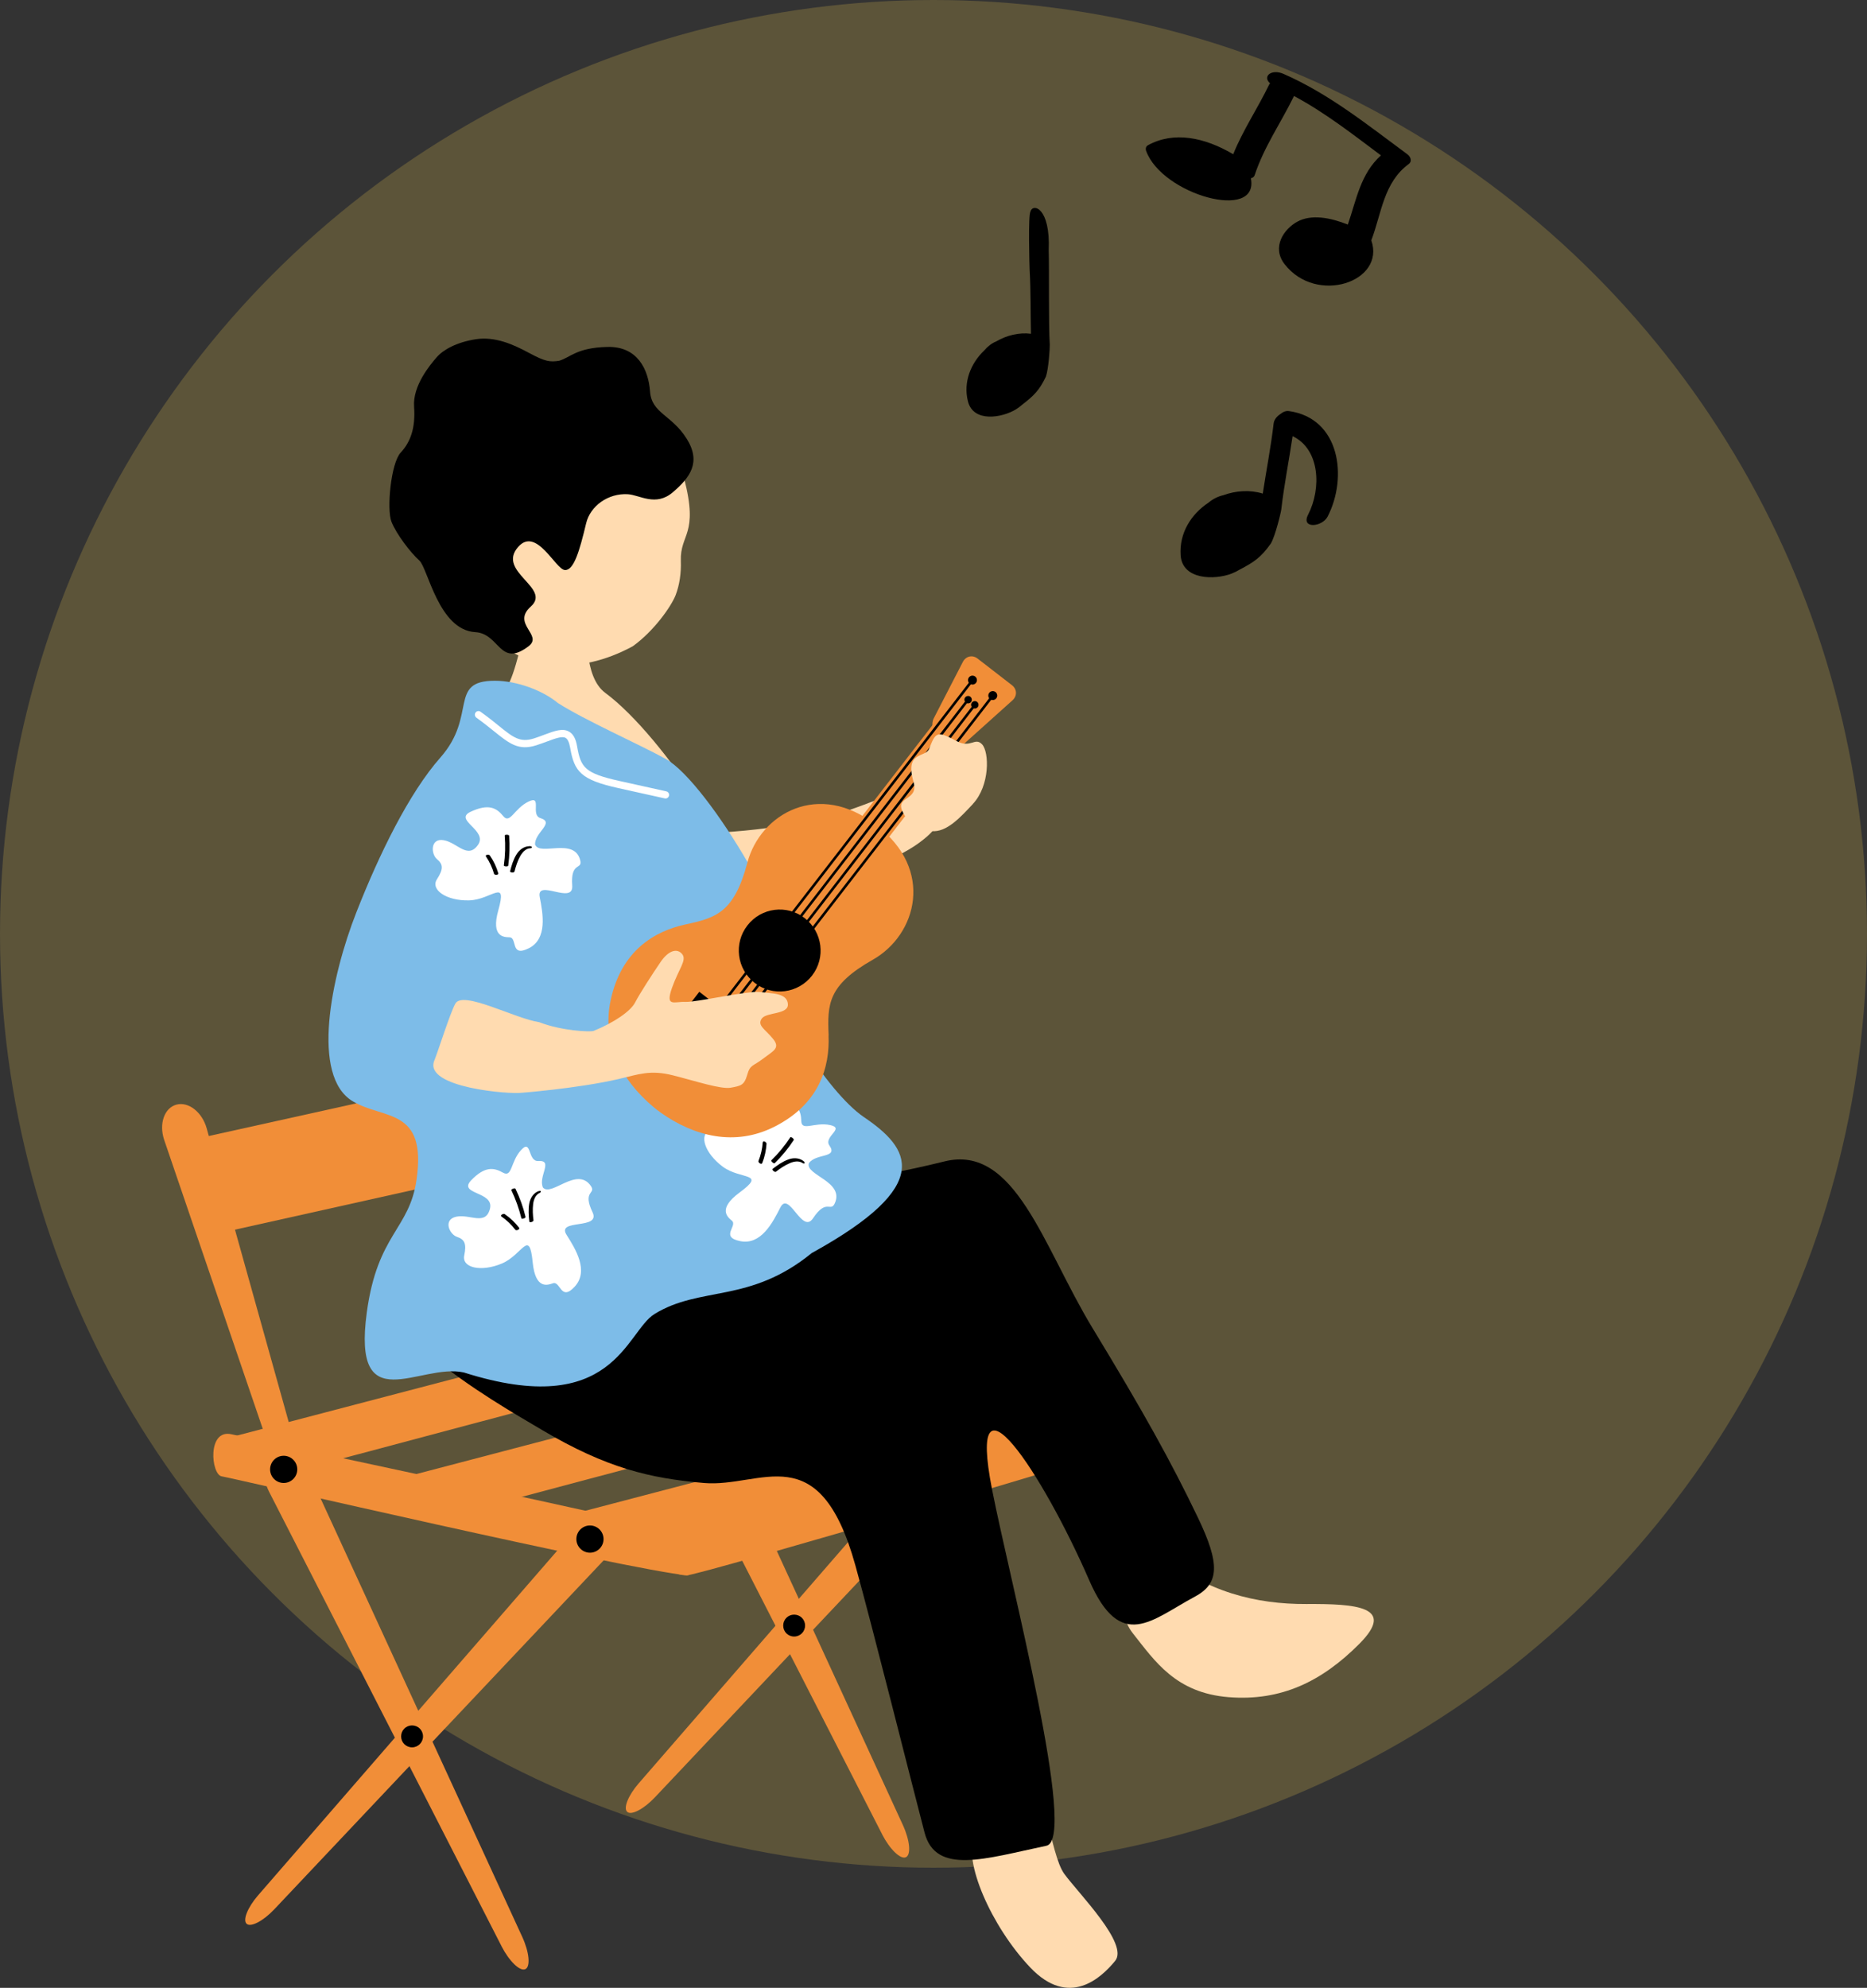 <svg width="311" height="331" viewBox="0 0 311 331" fill="none" xmlns="http://www.w3.org/2000/svg">
<rect x="0" y="0" width="311" height="331" fill="#333333" stroke="none"/>
<circle opacity="0.2" cx="155.5" cy="155.5" r="155.5" fill="#FFDA52"/>
<g clip-path="url(#clip0_385_160)">
<path d="M101.86 190.78L35.702 205.521L29.396 190.353L98.391 175.082L101.86 190.78Z" fill="#F18E38"/>
<path d="M49.283 254.071C50.165 256.749 53.34 255.542 52.576 252.835L34.423 187.867C33.658 185.16 31.38 183.395 29.381 183.939C27.382 184.483 26.456 187.102 27.338 189.78L49.283 254.071Z" fill="#F18E38"/>
<path d="M114.795 240.448C115.677 243.125 118.852 241.919 118.087 239.212L99.935 174.244C99.17 171.537 96.892 169.771 94.893 170.316C92.894 170.86 91.968 173.479 92.85 176.156L114.795 240.448Z" fill="#F18E38"/>
<path d="M109.077 299.296C107.254 301.223 105.182 302.312 104.491 301.708C103.786 301.105 104.638 298.972 106.387 296.957L158.964 236.402C160.699 234.401 163.344 233.813 164.814 235.093C166.299 236.373 166.005 239.006 164.182 240.933L109.077 299.296Z" fill="#F18E38"/>
<path d="M146.926 305.416C148.205 307.917 149.998 309.653 150.895 309.256C151.791 308.858 151.571 306.446 150.395 303.886L114.912 226.766C113.736 224.206 111.223 222.808 109.327 223.647C107.431 224.485 106.916 227.222 108.21 229.737L146.941 305.431L146.926 305.416Z" fill="#F18E38"/>
<path d="M45.682 317.936C43.859 319.863 41.787 320.952 41.096 320.349C40.391 319.745 41.243 317.612 42.992 315.597L95.569 255.042C97.303 253.041 99.949 252.453 101.419 253.733C102.904 255.013 102.61 257.646 100.787 259.573L45.682 317.936Z" fill="#F18E38"/>
<path d="M83.531 324.056C84.81 326.557 86.603 328.293 87.499 327.896C88.396 327.499 88.176 325.086 87 322.526L51.517 245.406C50.342 242.846 47.828 241.448 45.932 242.287C44.036 243.125 43.521 245.862 44.815 248.378L83.546 324.071L83.531 324.056Z" fill="#F18E38"/>
<path d="M123.526 217.026L38.877 239.197L56.676 242.949L138.342 221.204L123.526 217.026Z" fill="#F18E38"/>
<path d="M149.689 224.397L64.908 246.612L82.708 250.364L164.505 228.59L149.689 224.397Z" fill="#F18E38"/>
<path d="M92.027 252.997L109.827 256.749L189.302 235.578L174.471 231.4L92.027 252.997Z" fill="#F18E38"/>
<path d="M38.583 238.829C41.669 239.55 109.812 253.953 113.619 255.307C115.545 255.998 115.956 262.442 114.442 262.31C104.741 261.427 38.73 246.112 36.936 245.832C35.158 245.553 34.467 237.873 38.583 238.829Z" fill="#F18E38"/>
<path d="M110.797 256.131C110.797 256.131 184.04 235.534 186.715 234.916C189.39 234.298 193.506 238.829 191.242 239.859C188.979 240.889 116.485 262.31 114.427 262.31C112.37 262.31 111.414 261.28 110.385 259.838C109.356 258.396 108.945 256.955 110.797 256.131Z" fill="#F18E38"/>
<path d="M49.518 244.67C49.518 245.921 48.504 246.936 47.255 246.936C46.005 246.936 44.991 245.921 44.991 244.67C44.991 243.42 46.005 242.405 47.255 242.405C48.504 242.405 49.518 243.42 49.518 244.67Z" fill="black"/>
<path d="M100.537 256.278C100.537 257.528 99.523 258.544 98.274 258.544C97.024 258.544 96.01 257.528 96.01 256.278C96.01 255.027 97.024 254.012 98.274 254.012C99.523 254.012 100.537 255.027 100.537 256.278Z" fill="black"/>
<path d="M70.464 289.13C70.464 290.13 69.655 290.954 68.641 290.954C67.627 290.954 66.819 290.145 66.819 289.13C66.819 288.115 67.627 287.305 68.641 287.305C69.655 287.305 70.464 288.115 70.464 289.13Z" fill="black"/>
<path d="M134.109 270.681C134.109 271.681 133.3 272.505 132.286 272.505C131.272 272.505 130.464 271.696 130.464 270.681C130.464 269.666 131.272 268.857 132.286 268.857C133.3 268.857 134.109 269.666 134.109 270.681Z" fill="black"/>
<path d="M109.18 138.7C120.689 139.229 132.433 137.67 139.841 135.404C147.249 133.138 153.834 129.225 154.452 132.109C155.069 134.992 159.185 136.022 152.806 140.553C146.426 145.085 123.379 153.323 114.942 154.353C106.505 155.383 104.653 138.494 109.18 138.7Z" fill="#FFDBB0"/>
<path d="M87.47 104.215C87.97 104.274 97.083 103.612 97.715 103.626C97.847 104.774 97.156 112.659 100.817 115.366C110.826 122.781 125.216 145.585 123.614 150.749C123.085 153.485 99.979 163.445 94.525 162.916C88.675 162.356 72.36 169.624 69.553 162.842C63.012 147.1 71.934 130.255 84.442 114.322C85.706 112.718 87.382 104.965 87.47 104.215Z" fill="#FFDBB0"/>
<path d="M77.872 99.919C81.091 106.642 86.618 110.306 91.468 110.732C96.333 111.159 101.008 109.997 105.402 107.613C108.974 105.053 111.84 100.919 112.546 99.095C113.193 97.418 113.487 95.388 113.413 93.416C113.266 88.811 116.412 89.164 113.972 79.705C113.237 76.836 108.283 63.492 95.246 61.653C83.781 60.02 71.125 85.854 77.857 99.934L77.872 99.919Z" fill="#FFDBB0"/>
<path d="M93.188 60.064C91.615 60.314 90.807 60.211 88.161 58.784C85.515 57.357 82.487 55.989 79.239 56.489C75.99 57.004 73.815 58.255 72.742 59.49C71.669 60.726 68.715 64.213 68.979 67.744C69.229 71.275 68.377 73.614 66.745 75.365C65.114 77.115 64.393 84.78 65.202 86.855C66.01 88.929 68.421 92.063 69.847 93.328C71.272 94.593 73.051 104.906 79.165 105.259C83.281 105.495 83.207 111.291 88.058 107.599C90.513 105.715 85.162 103.906 88.425 100.993C91.909 97.889 82.708 95.211 86.294 91.092C89.337 87.59 92.526 94.829 94.099 94.917C95.599 95.005 96.539 91.724 97.642 87.119C98.332 84.251 101.302 82.103 104.579 82.294C106.564 82.412 109.224 84.412 112.076 81.97C114.927 79.528 116.867 76.983 114.369 73.025C111.87 69.053 108.548 68.832 108.283 65.198C108.019 61.565 106.226 57.622 101.14 57.769C96.054 57.901 95.025 59.505 93.173 60.064H93.188Z" fill="black"/>
<path d="M170.488 295.603C174.06 295.986 174.853 308.711 177.293 312.036C179.733 315.361 188.067 323.703 185.76 326.513C183.452 329.323 178.087 334.428 171.605 327.602C165.123 320.775 160.302 309.756 162.359 305.607C164.417 301.458 170.503 295.603 170.503 295.603H170.488Z" fill="#FFDBB0"/>
<path d="M193.682 258.985C189.199 261.927 185.04 267.356 188.714 271.976C192.374 276.595 195.843 281.891 204.647 282.598C213.452 283.304 220.228 279.949 226.431 273.726C232.619 267.503 225.902 267.047 217.597 267.091C209.292 267.135 200.885 265.076 193.697 258.985H193.682Z" fill="#FFDBB0"/>
<path d="M96.775 206.684C105.314 206.684 111.003 211.671 121.071 204.933C132.242 197.459 144.119 196.694 157.289 193.399C169.136 190.427 173.78 207.625 181.982 221.131C190.493 235.137 195.02 243.272 199.547 252.703C203.281 260.485 203.119 263.693 199.003 265.885C191.904 269.666 186.701 275.227 181.438 263.134C173.678 245.303 160.934 226.045 165.255 248.024C168.269 263.398 179.528 306.24 174.31 307.343C164.094 309.491 155.878 312.272 154.011 305.151C151.909 297.133 145.339 270.902 142.487 260.662C136.446 238.962 126.848 247.76 117.25 246.936C108.239 246.156 101.066 244.464 90.366 238.153C82.179 233.312 57.176 219.204 66.231 210.421C73.859 203.02 88.264 206.684 96.804 206.684H96.775Z" fill="black"/>
<path d="M61.101 218.527C62.894 205.374 68.2 204.786 69.391 196.4C71.111 184.41 63.938 186.469 58.764 183.38C51.753 179.202 55.119 162.695 59.381 151.867C63.173 142.216 68.127 132.064 73.374 126.121C79.548 119.118 74.594 113.351 82.429 113.351C86.133 113.351 90.454 114.999 92.923 117.058C97.451 119.942 106.299 123.855 110.826 126.327C118.102 130.299 133.859 157.428 130.89 161.371C127.318 166.108 138.019 182.026 143.869 185.984C151.541 191.177 155.907 197.253 135.211 208.655C124.878 217.085 116.676 214.084 109.018 218.806C104.241 221.749 102.242 236.49 77.255 228.531C69.92 226.913 58.646 236.623 61.101 218.527Z" fill="#7DBCE8"/>
<path d="M110.753 132.947L102.918 131.211C96.789 129.843 95.657 128.489 94.981 124.532C94.82 123.634 94.57 123.075 94.217 122.869C93.629 122.531 92.468 122.972 91.115 123.473C90.557 123.679 89.954 123.899 89.322 124.105C86.368 125.047 84.839 123.811 82.296 121.766C81.458 121.089 80.518 120.339 79.356 119.5C79.092 119.309 79.019 118.927 79.21 118.662C79.401 118.382 79.783 118.323 80.047 118.515C81.238 119.368 82.208 120.133 83.046 120.824C85.486 122.796 86.618 123.693 88.94 122.958C89.557 122.766 90.131 122.546 90.674 122.34C92.379 121.707 93.717 121.207 94.79 121.825C95.496 122.222 95.922 123.017 96.142 124.326C96.745 127.827 97.465 128.769 103.154 130.034L110.988 131.77C111.311 131.844 111.517 132.167 111.444 132.491C111.37 132.815 111.047 133.021 110.723 132.947H110.753Z" fill="white"/>
<path d="M89.146 140.656C89.91 142.583 95.731 139.362 96.657 143.275C97.039 144.879 95.025 143.422 95.319 147.453C95.569 150.763 89.293 146.217 89.91 149.395C90.439 152.102 91.233 156.324 88.087 157.899C84.942 159.473 86.235 156.119 84.868 156.074C83.987 156.045 81.752 156.06 83.002 151.602C84.545 146.1 81.899 149.822 78.151 149.925C74.403 150.028 71.654 148.159 72.786 146.409C73.918 144.658 73.8 143.908 72.786 143.054C71.772 142.201 71.654 139.509 73.918 139.906C76.182 140.303 77.901 143.128 79.621 140.686C81.341 138.243 75.432 136.537 78.43 135.154C81.414 133.771 82.722 134.536 83.84 135.904C84.957 137.272 85.662 134.624 88.029 133.477C90.395 132.329 88.293 135.684 90.028 136.228C92.497 137.008 89.013 138.611 89.131 140.656H89.146Z" fill="white"/>
<path d="M80.959 142.628C81.561 143.51 82.002 144.481 82.296 145.496C82.37 145.761 83.09 145.732 83.002 145.408C82.693 144.349 82.223 143.349 81.591 142.436C81.444 142.216 80.738 142.319 80.959 142.628Z" fill="black"/>
<path d="M84.075 139.126C84.207 140.789 84.163 142.451 83.928 144.099C83.898 144.275 84.633 144.334 84.662 144.128C84.883 142.48 84.942 140.818 84.809 139.156C84.795 138.95 84.075 138.95 84.075 139.126Z" fill="black"/>
<path d="M88.131 140.906C87.235 140.95 86.5 141.524 86.044 142.26C85.515 143.113 85.206 144.114 84.971 145.085C84.912 145.29 85.633 145.379 85.706 145.114C85.927 144.246 86.206 143.378 86.632 142.598C86.985 141.966 87.543 141.289 88.323 141.245C88.425 141.245 88.646 141.186 88.587 141.039C88.528 140.892 88.264 140.892 88.146 140.892L88.131 140.906Z" fill="black"/>
<path d="M134.726 193.708C134.138 195.694 140.723 196.738 139.048 200.387C138.357 201.888 137.666 199.504 135.432 202.859C133.594 205.624 131.434 198.165 129.979 201.078C128.729 203.55 126.774 207.36 123.32 206.669C119.866 205.977 122.938 204.124 121.909 203.256C121.233 202.682 119.469 201.328 123.188 198.577C127.789 195.179 123.408 196.503 120.395 194.267C117.382 192.031 116.353 188.882 118.323 188.191C120.292 187.514 120.66 186.837 120.366 185.543C120.072 184.248 121.645 182.056 123.188 183.748C124.731 185.44 124.349 188.75 127.215 187.867C130.067 186.999 126.466 182.026 129.67 182.762C132.874 183.512 133.433 184.91 133.477 186.675C133.521 188.441 135.696 186.793 138.269 187.337C140.841 187.882 137.122 189.25 138.166 190.751C139.636 192.884 135.902 192.001 134.741 193.693L134.726 193.708Z" fill="white"/>
<path d="M127.053 190.221C126.98 191.28 126.745 192.325 126.348 193.311C126.245 193.575 126.833 193.987 126.965 193.678C127.377 192.648 127.612 191.56 127.686 190.456C127.7 190.177 127.083 189.838 127.068 190.221H127.053Z" fill="black"/>
<path d="M131.654 189.368C130.743 190.751 129.685 192.045 128.494 193.207C128.362 193.325 128.906 193.825 129.052 193.678C130.243 192.516 131.301 191.236 132.213 189.838C132.33 189.662 131.757 189.221 131.654 189.368Z" fill="black"/>
<path d="M133.771 193.281C133.036 192.766 132.11 192.766 131.287 193.075C130.346 193.428 129.479 194.031 128.7 194.635C128.523 194.767 129.052 195.267 129.258 195.105C129.949 194.561 130.713 194.046 131.537 193.693C132.198 193.399 133.051 193.222 133.697 193.664C133.785 193.722 133.991 193.811 134.035 193.664C134.079 193.516 133.859 193.34 133.771 193.281Z" fill="black"/>
<path d="M90.469 197.768C91.88 199.284 96.142 194.164 98.421 197.474C99.361 198.842 96.951 198.21 98.7 201.843C100.14 204.845 92.629 202.873 94.379 205.624C95.863 207.964 98.127 211.598 95.76 214.216C93.394 216.82 93.379 213.245 92.1 213.687C91.263 213.966 89.19 214.805 88.734 210.2C88.176 204.506 87.059 208.935 83.605 210.391C80.15 211.848 76.917 211.112 77.328 209.067C77.754 207.022 77.358 206.375 76.108 205.948C74.859 205.521 73.756 203.065 76.02 202.594C78.269 202.123 80.9 204.153 81.62 201.255C82.34 198.357 76.211 198.916 78.489 196.532C80.768 194.164 82.267 194.399 83.796 195.267C85.339 196.135 85.03 193.414 86.809 191.486C88.587 189.559 87.867 193.443 89.675 193.325C92.262 193.149 89.587 195.915 90.454 197.768H90.469Z" fill="white"/>
<path d="M83.546 202.579C84.413 203.182 85.192 203.918 85.839 204.771C86.015 204.992 86.662 204.698 86.471 204.433C85.795 203.55 84.986 202.8 84.075 202.167C83.854 202.02 83.237 202.358 83.546 202.579Z" fill="black"/>
<path d="M85.177 198.18C85.897 199.681 86.456 201.255 86.853 202.873C86.897 203.05 87.588 202.844 87.544 202.638C87.162 201.02 86.588 199.445 85.868 197.945C85.78 197.754 85.104 198.018 85.177 198.18Z" fill="black"/>
<path d="M89.616 198.371C88.793 198.739 88.323 199.534 88.161 200.402C87.985 201.387 88.058 202.432 88.176 203.418C88.205 203.638 88.896 203.447 88.867 203.182C88.749 202.3 88.705 201.387 88.808 200.505C88.896 199.784 89.175 198.96 89.895 198.636C89.984 198.592 90.175 198.46 90.072 198.357C89.969 198.239 89.704 198.342 89.601 198.386L89.616 198.371Z" fill="black"/>
<path d="M161.19 122.42L156.714 118.955L139.394 141.369L143.871 144.834L161.19 122.42Z" fill="#F18E38"/>
<path d="M138.034 172.419C137.813 167.211 137.872 164.063 145.383 159.811C152.747 155.648 155.672 144.761 145.985 137.434C136.446 129.887 126.657 135.463 124.496 143.643C122.277 151.999 119.249 152.838 114.148 153.941C109.063 155.045 103.477 158.267 101.713 166.594C100.229 173.67 103.462 179.775 108.754 184.248C108.974 184.424 109.18 184.601 109.401 184.778C109.621 184.954 109.842 185.116 110.077 185.278C115.736 189.279 122.438 190.883 128.906 187.661C136.52 183.865 138.239 177.642 138.019 172.434L138.034 172.419Z" fill="#F18E38"/>
<path d="M135.27 162.445C132.962 165.431 128.685 165.976 125.716 163.666C122.732 161.356 122.188 157.075 124.496 154.103C126.804 151.117 131.081 150.572 134.05 152.882C137.019 155.192 137.578 159.473 135.27 162.445Z" fill="black"/>
<path d="M126.604 172.977L116.489 165.146L115.203 166.811L125.318 174.641L126.604 172.977Z" fill="black"/>
<path d="M160.831 123.664C160.023 124.385 158.656 124.444 157.788 123.782L156.216 122.561C155.348 121.899 155.054 120.56 155.554 119.589L160.39 110.217C160.89 109.246 162.007 108.996 162.859 109.673L168.562 114.087C169.43 114.749 169.459 115.896 168.651 116.617L160.802 123.664H160.831Z" fill="#F18E38"/>
<path d="M162.549 117.503L162.212 117.242L120.657 171.037L120.994 171.298L162.549 117.503Z" fill="black"/>
<path d="M161.836 113.803L161.499 113.542L118.405 169.27L118.742 169.531L161.836 113.803Z" fill="black"/>
<path d="M161.431 116.632L161.094 116.371L119.54 170.166L119.877 170.427L161.431 116.632Z" fill="black"/>
<path d="M165.357 116.209L165.02 115.948L121.763 171.885L122.1 172.147L165.357 116.209Z" fill="black"/>
<path d="M161.757 116.882C161.551 117.147 161.154 117.205 160.89 116.999C160.625 116.793 160.566 116.396 160.772 116.131C160.978 115.867 161.375 115.808 161.639 116.014C161.904 116.22 161.963 116.617 161.757 116.882Z" fill="black"/>
<path d="M162.874 117.735C162.668 118 162.271 118.059 162.007 117.853C161.742 117.647 161.683 117.25 161.889 116.985C162.095 116.72 162.492 116.661 162.756 116.867C163.021 117.073 163.08 117.47 162.874 117.735Z" fill="black"/>
<path d="M162.58 113.704C162.33 114.028 161.86 114.086 161.537 113.836C161.213 113.586 161.154 113.116 161.404 112.792C161.654 112.468 162.125 112.409 162.448 112.659C162.771 112.91 162.83 113.38 162.58 113.704Z" fill="black"/>
<path d="M165.961 116.279C165.711 116.602 165.241 116.661 164.917 116.411C164.594 116.161 164.535 115.69 164.785 115.366C165.035 115.043 165.505 114.984 165.828 115.234C166.152 115.484 166.211 115.955 165.961 116.279Z" fill="black"/>
<path d="M98.891 171.655C102.287 170.272 105.065 168.374 105.799 166.917C106.549 165.461 108.695 162.151 110.033 160.194C111.37 158.222 112.811 157.855 113.634 158.87C114.457 159.885 113.075 161.283 111.929 164.519C110.797 167.771 112.311 166.741 114.178 166.829C116.044 166.903 124.511 164.946 126.569 165.181C128.612 165.417 131.096 165.343 131.243 167.167C131.404 168.992 127.642 168.491 126.877 169.624C126.113 170.757 127.406 171.331 128.729 172.934C130.067 174.538 128.832 174.965 127.127 176.274C125.422 177.583 124.966 177.23 124.467 178.981C123.967 180.732 123.394 180.805 121.747 181.114C120.101 181.423 115.824 179.996 112.076 179.055C108.328 178.113 106.432 178.878 103.11 179.658C96.157 181.276 86.192 182.026 86.956 181.953C85.06 182.262 70.493 181.129 72.345 176.598C72.992 175.024 74.947 168.756 75.844 167.123C77.078 164.858 85.736 169.595 89.837 170.213C93.541 171.655 98.362 171.875 98.891 171.655Z" fill="#FFDBB0"/>
<path d="M162.051 133.889C160.081 135.978 157.715 138.656 155.172 138.391C153.144 138.185 151.35 137.376 150.307 135.051C149.175 132.55 153.07 133.33 152.173 130.226C150.674 125.003 154.143 126.224 154.76 124.709C155.833 122.06 155.936 121.531 159.288 123.37C161.713 124.694 162.374 122.678 163.58 123.929C164.8 125.194 164.932 130.814 162.051 133.874V133.889Z" fill="#FFDBB0"/>
<path d="M214.686 68.45C214.187 68.376 213.672 68.612 213.231 68.98C212.673 69.347 212.232 69.892 212.158 70.524C211.703 74.438 210.938 78.292 210.35 82.191C208.219 81.529 205.897 81.691 203.78 82.456C202.869 82.662 202.016 83.103 201.296 83.706C198.43 85.604 196.416 88.752 196.666 92.46C196.945 96.609 202.384 96.594 205.176 95.505C205.617 95.329 206.044 95.123 206.455 94.873C208.88 93.607 210.071 92.813 211.703 90.488C212.438 89.238 213.378 85.339 213.437 84.795C213.907 80.72 214.716 76.689 215.318 72.628C219.89 74.791 220.14 81.338 217.905 85.692C216.656 88.105 220.243 87.781 221.154 86.016C224.535 79.454 223.197 69.627 214.701 68.45H214.686Z" fill="black"/>
<path d="M228.444 39.982C230.149 35.48 230.473 30.39 234.677 27.3C235.191 26.933 235.088 26.182 234.427 25.682C227.842 20.827 221.433 15.649 213.819 12.309C211.806 11.412 210.233 12.721 211.57 13.883C211.497 13.957 211.438 14.03 211.394 14.118C209.498 18.047 207.058 21.636 205.426 25.682C200.635 22.857 195.519 21.813 191.198 24.196C190.889 24.373 190.786 24.755 190.919 25.123C193.565 32.42 209.792 36.952 208.366 29.684C208.675 29.61 208.91 29.448 208.998 29.169C210.556 24.446 213.393 20.415 215.554 15.987C220.728 18.753 225.372 22.387 230.032 25.873C226.636 28.948 225.96 33.2 224.52 37.393C221.58 36.231 218.449 35.627 216.083 36.922C213.863 38.143 211.791 41.144 213.981 43.984C219.287 50.825 230.826 46.926 228.43 40.026L228.444 39.982Z" fill="black"/>
<path d="M171.664 35.23C171.237 35.642 171.487 44.425 171.517 44.984C171.722 48.515 171.649 52.046 171.737 55.577C169.753 55.327 167.724 55.827 165.961 56.842C165.182 57.166 164.505 57.695 163.962 58.343C161.727 60.476 160.434 63.58 161.228 66.802C162.124 70.421 166.931 69.568 169.224 68.17C169.591 67.95 169.929 67.685 170.253 67.405C172.193 65.905 173.134 65.007 174.221 62.712C174.662 61.491 174.897 57.901 174.868 57.401C174.647 53.723 174.794 45.323 174.692 41.645C174.986 34.598 172.075 33.788 171.649 35.215L171.664 35.23Z" fill="black"/>
</g>
<defs>
<clipPath id="clip0_385_160">
<rect width="208" height="319" fill="white" transform="translate(27 12)"/>
</clipPath>
</defs>
</svg>
